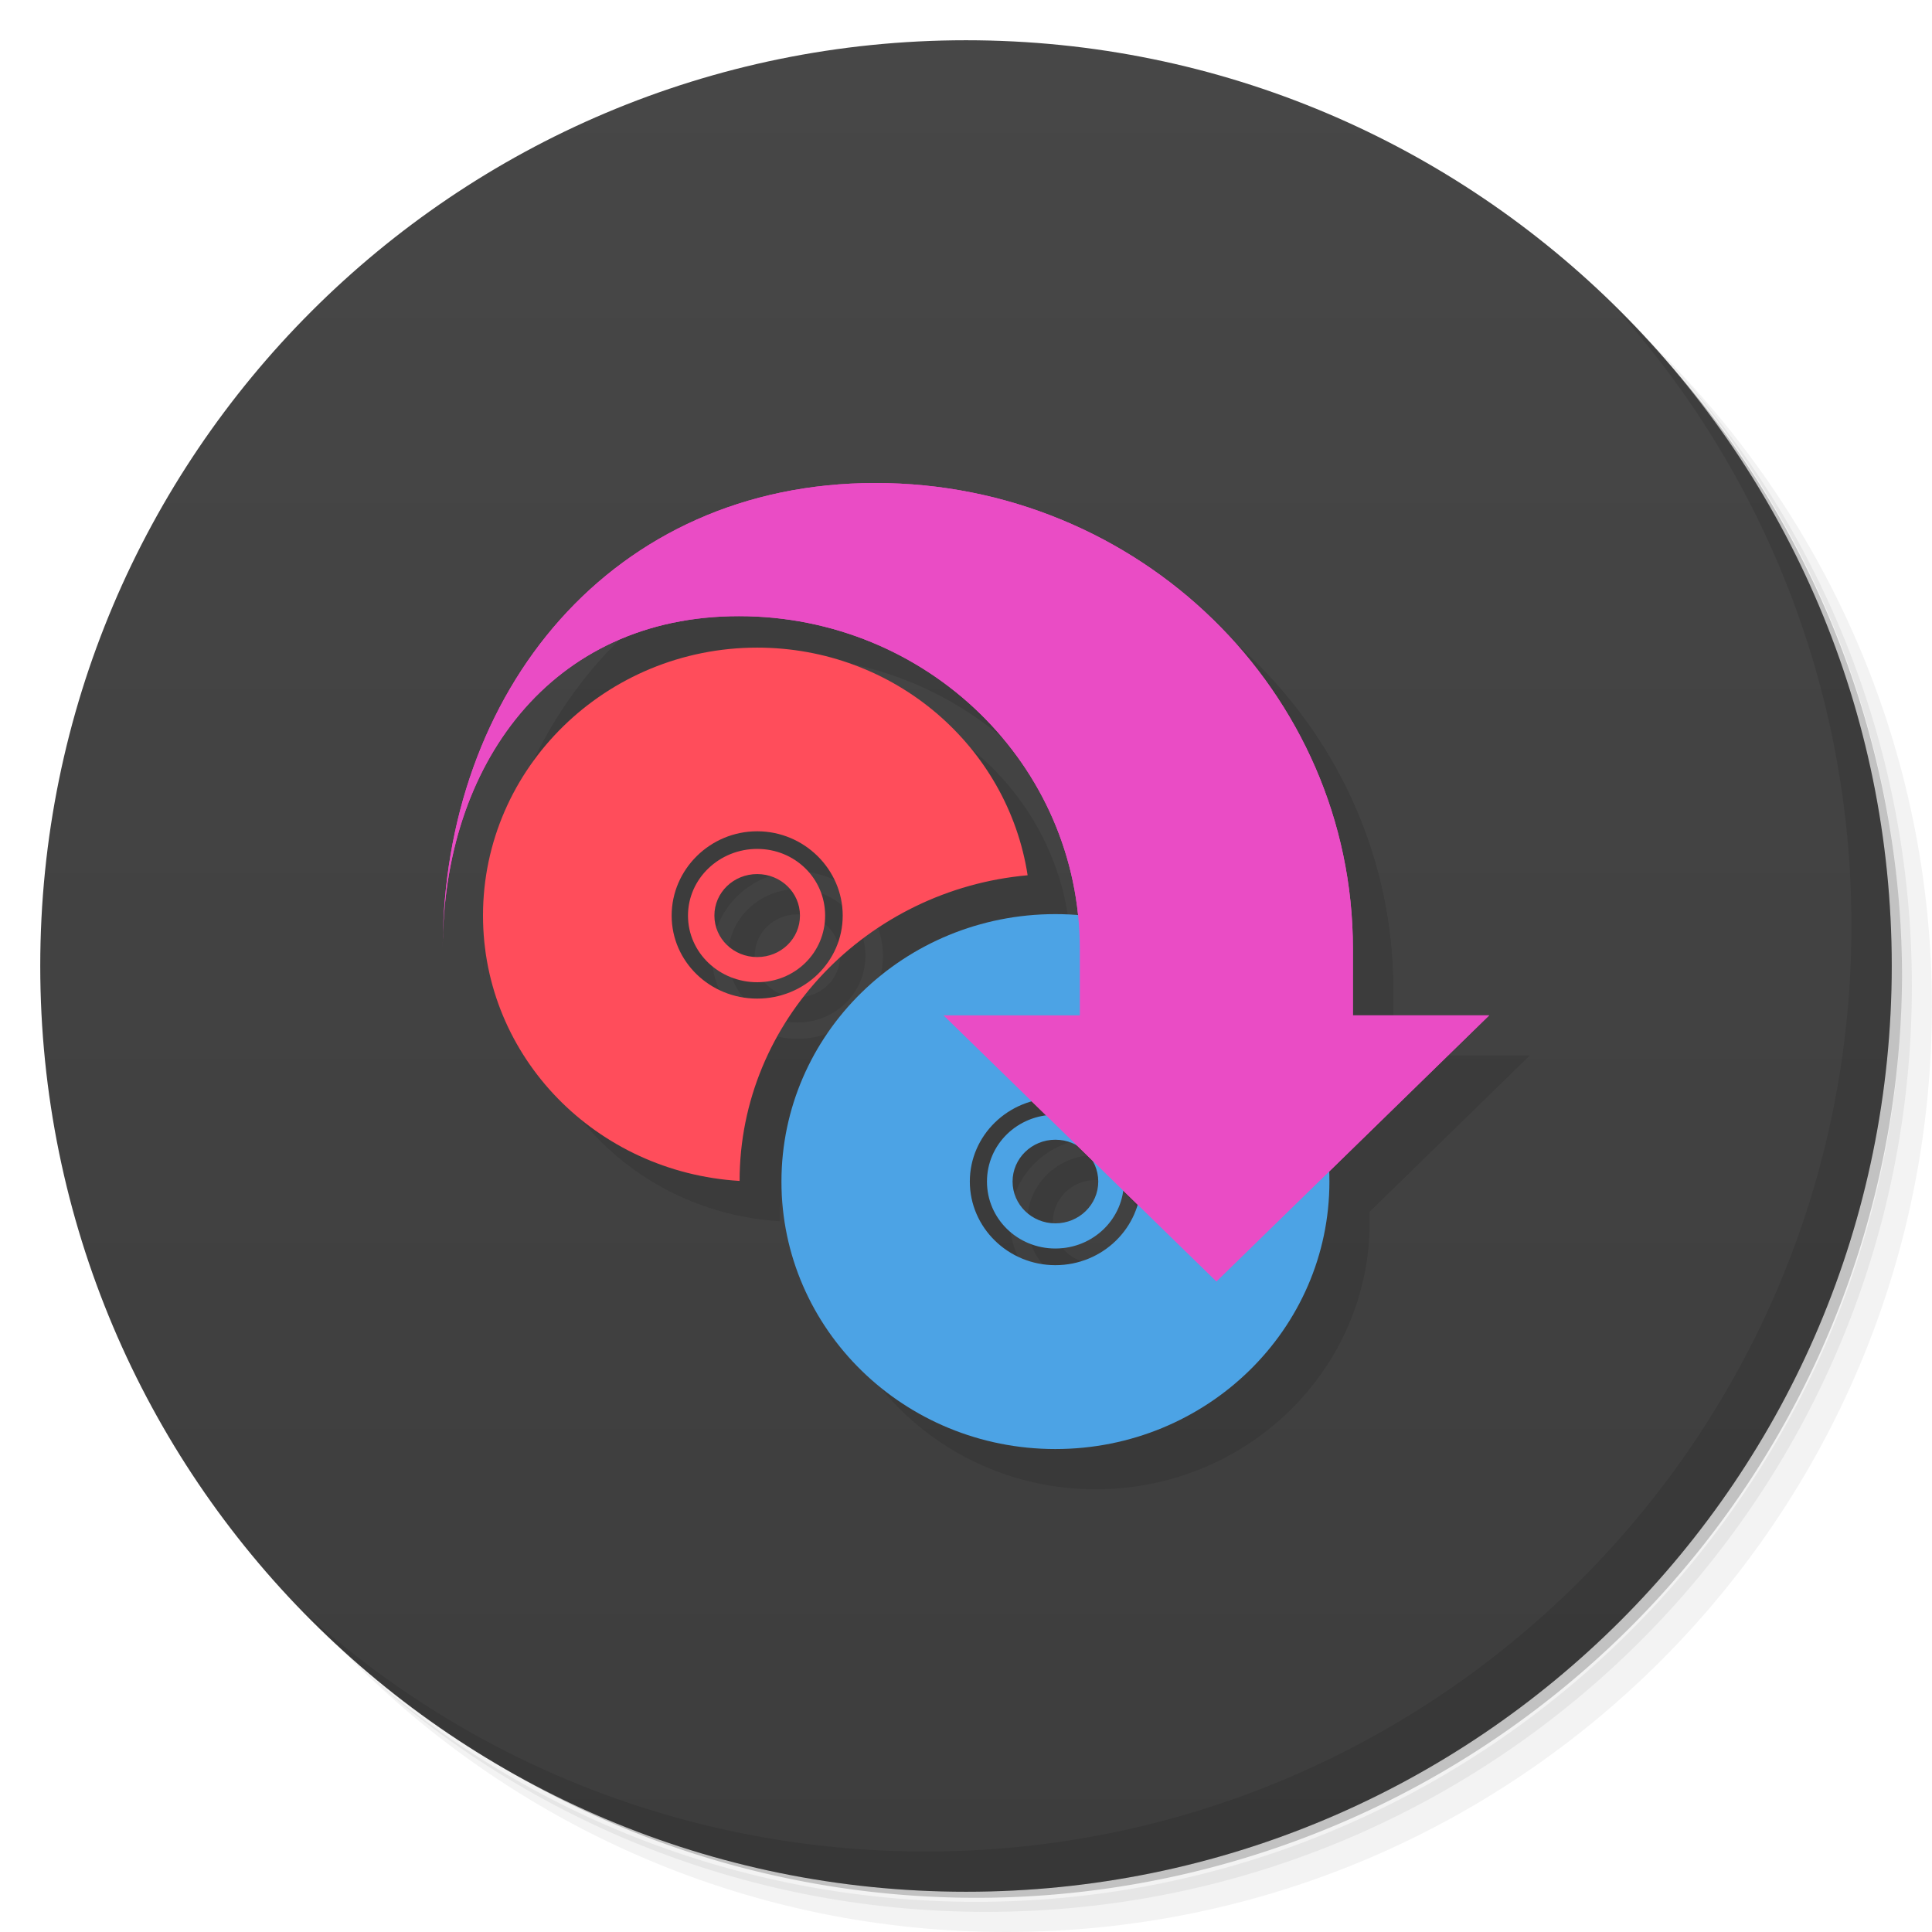 <svg xmlns="http://www.w3.org/2000/svg" xmlns:xlink="http://www.w3.org/1999/xlink" viewBox="0 0 48 48">
 <defs>
  <linearGradient id="linearGradient3764" x1="1" x2="47" gradientUnits="userSpaceOnUse" gradientTransform="matrix(0,-1,1,0,-1.5e-6,48)">
   <stop style="stop-color:#3d3d3d;stop-opacity:1"/>
   <stop offset="1" style="stop-color:#474747;stop-opacity:1"/>
  </linearGradient>
  <clipPath id="clipPath-681673451">
   <g transform="translate(0,-1004.362)">
    <path d="m -24 13 c 0 1.105 -0.672 2 -1.5 2 -0.828 0 -1.5 -0.895 -1.5 -2 0 -1.105 0.672 -2 1.5 -2 0.828 0 1.5 0.895 1.5 2 z" transform="matrix(15.333,0,0,11.5,415,878.862)" style="fill:#1890d0"/>
   </g>
  </clipPath>
  <clipPath id="clipPath-695389473">
   <g transform="translate(0,-1004.362)">
    <path d="m -24 13 c 0 1.105 -0.672 2 -1.5 2 -0.828 0 -1.5 -0.895 -1.5 -2 0 -1.105 0.672 -2 1.5 -2 0.828 0 1.5 0.895 1.5 2 z" transform="matrix(15.333,0,0,11.5,415,878.862)" style="fill:#1890d0"/>
   </g>
  </clipPath>
  <path id="SVGCleanerId_0" d="m 33.613 23.574 c 0 -6.391 -5.313 -11.574 -11.863 -11.574 c -6.551 0 -10.75 5.184 -10.75 11.574 c 0 -4.563 2.68 -8.266 7.359 -8.266 c 4.68 0 8.469 3.699 8.469 8.266 l 0 1.652 l -3.387 0 l 6.781 6.613 l 6.777 -6.613 l -3.387 0 m 0 -1.652" style="fill-opacity:1;stroke:none;fill-rule:nonzero"/>
 </defs>
 <g>
  <path d="m 36.31 5 c 5.859 4.062 9.688 10.831 9.688 18.5 c 0 12.426 -10.07 22.5 -22.5 22.5 c -7.669 0 -14.438 -3.828 -18.5 -9.688 c 1.037 1.822 2.306 3.499 3.781 4.969 c 4.085 3.712 9.514 5.969 15.469 5.969 c 12.703 0 23 -10.298 23 -23 c 0 -5.954 -2.256 -11.384 -5.969 -15.469 c -1.469 -1.475 -3.147 -2.744 -4.969 -3.781 z m 4.969 3.781 c 3.854 4.113 6.219 9.637 6.219 15.719 c 0 12.703 -10.297 23 -23 23 c -6.081 0 -11.606 -2.364 -15.719 -6.219 c 4.16 4.144 9.883 6.719 16.219 6.719 c 12.703 0 23 -10.298 23 -23 c 0 -6.335 -2.575 -12.06 -6.719 -16.219 z" style="opacity:0.05"/>
  <path d="m 41.28 8.781 c 3.712 4.085 5.969 9.514 5.969 15.469 c 0 12.703 -10.297 23 -23 23 c -5.954 0 -11.384 -2.256 -15.469 -5.969 c 4.113 3.854 9.637 6.219 15.719 6.219 c 12.703 0 23 -10.298 23 -23 c 0 -6.081 -2.364 -11.606 -6.219 -15.719 z" style="opacity:0.1"/>
  <path d="m 31.25 2.375 c 8.615 3.154 14.75 11.417 14.75 21.13 c 0 12.426 -10.07 22.5 -22.5 22.5 c -9.708 0 -17.971 -6.135 -21.12 -14.75 a 23 23 0 0 0 44.875 -7 a 23 23 0 0 0 -16 -21.875 z" style="opacity:0.2"/>
 </g>
 <g>
  <path d="m 24 1 c 12.703 0 23 10.297 23 23 c 0 12.703 -10.297 23 -23 23 -12.703 0 -23 -10.297 -23 -23 0 -12.703 10.297 -23 23 -23 z" style="fill:url(#linearGradient3764);fill-opacity:1"/>
 </g>
 <g>
  <g style="clip-path:url(#clipPath-681673451)">
   <g transform="translate(1,1)">
    <g style="opacity:0.1">
     <!-- color: #474747 -->
     <g>
      <use xlink:href="#SVGCleanerId_0" style="fill:#000"/>
      <path d="m 18.813 16.09 c -3.758 0 -6.813 2.988 -6.813 6.656 c 0 3.527 2.816 6.379 6.375 6.594 c 0 -3.988 3.191 -7.242 7.156 -7.594 c -0.492 -3.199 -3.309 -5.656 -6.719 -5.656 m 0 4.563 c 1.172 0 2.125 0.949 2.125 2.094 c 0 1.145 -0.953 2.063 -2.125 2.063 c -1.172 0 -2.125 -0.918 -2.125 -2.063 c 0 -1.145 0.953 -2.094 2.125 -2.094 m 0 0.438 c -0.941 0 -1.719 0.738 -1.719 1.656 c 0 0.922 0.777 1.656 1.719 1.656 c 0.941 0 1.688 -0.734 1.688 -1.656 c 0 -0.918 -0.746 -1.656 -1.688 -1.656 m 0 0.625 c 0.586 0 1.063 0.457 1.063 1.031 c 0 0.574 -0.473 1.031 -1.063 1.031 c -0.586 0 -1.063 -0.457 -1.063 -1.031 c 0 -0.574 0.477 -1.031 1.063 -1.031 m 0 0" style="fill:#000;fill-opacity:1;stroke:none;fill-rule:nonzero"/>
      <path d="m 26.22 22.711 c -3.758 0 -6.805 2.973 -6.805 6.645 c 0 3.672 3.047 6.645 6.805 6.645 c 3.762 0 6.809 -2.973 6.809 -6.645 c 0 -3.672 -3.047 -6.645 -6.809 -6.645 m 0 4.57 c 1.176 0 2.129 0.93 2.129 2.074 c 0 1.145 -0.953 2.078 -2.129 2.078 c -1.172 0 -2.125 -0.934 -2.125 -2.078 c 0 -1.145 0.953 -2.074 2.125 -2.074 m 0 0.414 c -0.941 0 -1.699 0.738 -1.699 1.66 c 0 0.922 0.758 1.664 1.699 1.664 c 0.945 0 1.703 -0.742 1.703 -1.664 c 0 -0.922 -0.758 -1.66 -1.703 -1.66 m 0 0.621 c 0.59 0 1.066 0.465 1.066 1.039 c 0 0.574 -0.477 1.039 -1.066 1.039 c -0.586 0 -1.063 -0.465 -1.063 -1.039 c 0 -0.574 0.477 -1.039 1.063 -1.039 m 0 0" style="fill:#000;fill-opacity:1;stroke:none;fill-rule:nonzero"/>
      <use xlink:href="#SVGCleanerId_0" style="fill:#000"/>
     </g>
    </g>
   </g>
  </g>
 </g>
 <g>
  <g style="clip-path:url(#clipPath-695389473)">
   <!-- color: #474747 -->
   <g>
    <use xlink:href="#SVGCleanerId_0" style="fill:#ea4cc5"/>
    <path d="m 18.813 16.09 c -3.758 0 -6.813 2.988 -6.813 6.656 c 0 3.527 2.816 6.379 6.375 6.594 c 0 -3.988 3.191 -7.242 7.156 -7.594 c -0.492 -3.199 -3.309 -5.656 -6.719 -5.656 m 0 4.563 c 1.172 0 2.125 0.949 2.125 2.094 c 0 1.145 -0.953 2.063 -2.125 2.063 c -1.172 0 -2.125 -0.918 -2.125 -2.063 c 0 -1.145 0.953 -2.094 2.125 -2.094 m 0 0.438 c -0.941 0 -1.719 0.738 -1.719 1.656 c 0 0.922 0.777 1.656 1.719 1.656 c 0.941 0 1.688 -0.734 1.688 -1.656 c 0 -0.918 -0.746 -1.656 -1.688 -1.656 m 0 0.625 c 0.586 0 1.063 0.457 1.063 1.031 c 0 0.574 -0.473 1.031 -1.063 1.031 c -0.586 0 -1.063 -0.457 -1.063 -1.031 c 0 -0.574 0.477 -1.031 1.063 -1.031 m 0 0" style="fill:#ff4d5b;fill-opacity:1;stroke:none;fill-rule:nonzero"/>
    <path d="m 26.22 22.711 c -3.758 0 -6.805 2.973 -6.805 6.645 c 0 3.672 3.047 6.645 6.805 6.645 c 3.762 0 6.809 -2.973 6.809 -6.645 c 0 -3.672 -3.047 -6.645 -6.809 -6.645 m 0 4.57 c 1.176 0 2.129 0.93 2.129 2.074 c 0 1.145 -0.953 2.078 -2.129 2.078 c -1.172 0 -2.125 -0.934 -2.125 -2.078 c 0 -1.145 0.953 -2.074 2.125 -2.074 m 0 0.414 c -0.941 0 -1.699 0.738 -1.699 1.66 c 0 0.922 0.758 1.664 1.699 1.664 c 0.945 0 1.703 -0.742 1.703 -1.664 c 0 -0.922 -0.758 -1.66 -1.703 -1.66 m 0 0.621 c 0.59 0 1.066 0.465 1.066 1.039 c 0 0.574 -0.477 1.039 -1.066 1.039 c -0.586 0 -1.063 -0.465 -1.063 -1.039 c 0 -0.574 0.477 -1.039 1.063 -1.039 m 0 0" style="fill:#4ca3e5;fill-opacity:1;stroke:none;fill-rule:nonzero"/>
    <use xlink:href="#SVGCleanerId_0" style="fill:#ea4cc5"/>
   </g>
  </g>
 </g>
 <g>
  <path d="m 40.03 7.531 c 3.712 4.084 5.969 9.514 5.969 15.469 0 12.703 -10.297 23 -23 23 c -5.954 0 -11.384 -2.256 -15.469 -5.969 4.178 4.291 10.01 6.969 16.469 6.969 c 12.703 0 23 -10.298 23 -23 0 -6.462 -2.677 -12.291 -6.969 -16.469 z" style="opacity:0.1"/>
 </g>
</svg>
